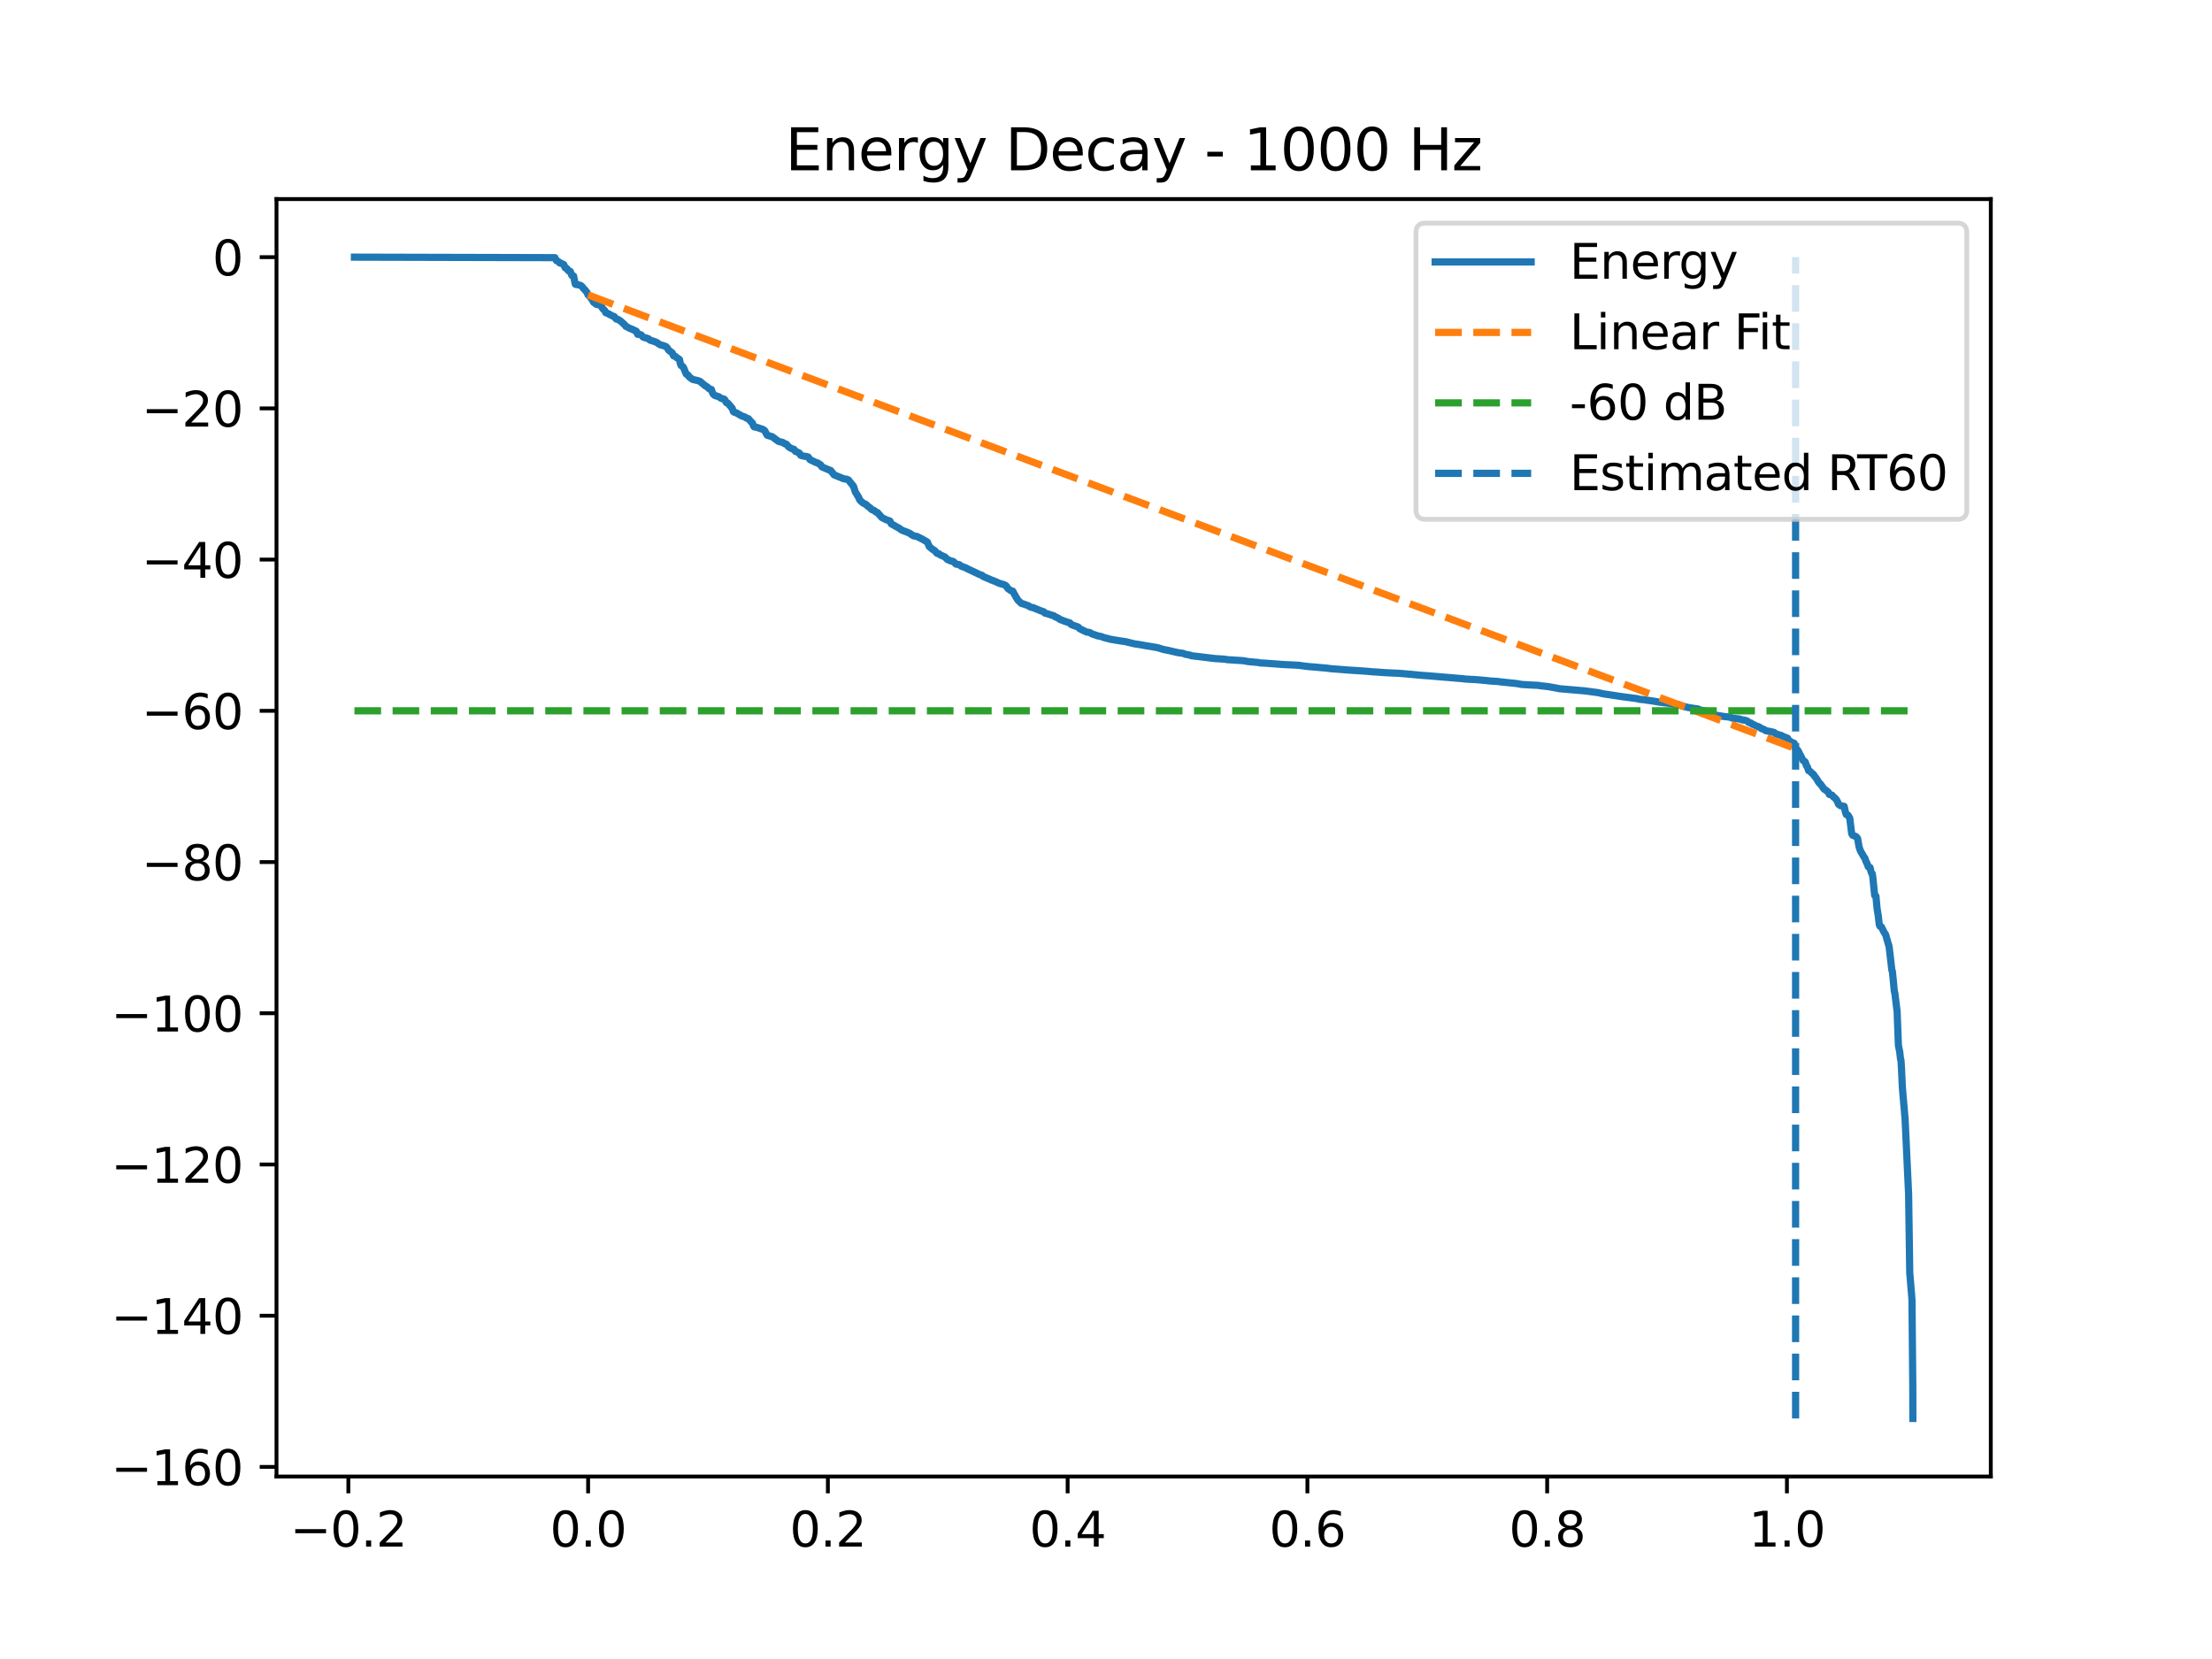 <?xml version="1.0" encoding="utf-8" standalone="no"?>
<!DOCTYPE svg PUBLIC "-//W3C//DTD SVG 1.1//EN"
  "http://www.w3.org/Graphics/SVG/1.1/DTD/svg11.dtd">
<svg xmlns:xlink="http://www.w3.org/1999/xlink" width="460.8pt" height="345.6pt" viewBox="0 0 460.8 345.6" xmlns="http://www.w3.org/2000/svg" version="1.1">
 <defs>
  <style type="text/css">*{stroke-linejoin: round; stroke-linecap: butt}</style>
 </defs>
 <g id="figure_1">
  <g id="patch_1">
   <path d="M 0 345.6 
L 460.8 345.6 
L 460.8 0 
L 0 0 
z
" style="fill: #ffffff"/>
  </g>
  <g id="axes_1">
   <g id="patch_2">
    <path d="M 57.6 307.584 
L 414.72 307.584 
L 414.72 41.472 
L 57.6 41.472 
z
" style="fill: #ffffff"/>
   </g>
   <g id="matplotlib.axis_1">
    <g id="xtick_1">
     <g id="line2d_1">
      <defs>
       <path id="mfd7f57827b" d="M 0 0 
L 0 3.5 
" style="stroke: #000000; stroke-width: 0.8"/>
      </defs>
      <g>
       <use xlink:href="#mfd7f57827b" x="72.568" y="307.584" style="stroke: #000000; stroke-width: 0.8"/>
      </g>
     </g>
     <g id="text_1">
      <!-- −0.2 -->
      <g transform="translate(60.427 322.182) scale(0.1 -0.1)">
       <defs>
        <path id="DejaVuSans-2212" d="M 678 2272 
L 4684 2272 
L 4684 1741 
L 678 1741 
L 678 2272 
z
" transform="scale(0.016)"/>
        <path id="DejaVuSans-30" d="M 2034 4250 
Q 1547 4250 1301 3770 
Q 1056 3291 1056 2328 
Q 1056 1369 1301 889 
Q 1547 409 2034 409 
Q 2525 409 2770 889 
Q 3016 1369 3016 2328 
Q 3016 3291 2770 3770 
Q 2525 4250 2034 4250 
z
M 2034 4750 
Q 2819 4750 3233 4129 
Q 3647 3509 3647 2328 
Q 3647 1150 3233 529 
Q 2819 -91 2034 -91 
Q 1250 -91 836 529 
Q 422 1150 422 2328 
Q 422 3509 836 4129 
Q 1250 4750 2034 4750 
z
" transform="scale(0.016)"/>
        <path id="DejaVuSans-2e" d="M 684 794 
L 1344 794 
L 1344 0 
L 684 0 
L 684 794 
z
" transform="scale(0.016)"/>
        <path id="DejaVuSans-32" d="M 1228 531 
L 3431 531 
L 3431 0 
L 469 0 
L 469 531 
Q 828 903 1448 1529 
Q 2069 2156 2228 2338 
Q 2531 2678 2651 2914 
Q 2772 3150 2772 3378 
Q 2772 3750 2511 3984 
Q 2250 4219 1831 4219 
Q 1534 4219 1204 4116 
Q 875 4013 500 3803 
L 500 4441 
Q 881 4594 1212 4672 
Q 1544 4750 1819 4750 
Q 2544 4750 2975 4387 
Q 3406 4025 3406 3419 
Q 3406 3131 3298 2873 
Q 3191 2616 2906 2266 
Q 2828 2175 2409 1742 
Q 1991 1309 1228 531 
z
" transform="scale(0.016)"/>
       </defs>
       <use xlink:href="#DejaVuSans-2212"/>
       <use xlink:href="#DejaVuSans-30" transform="translate(83.789 0)"/>
       <use xlink:href="#DejaVuSans-2e" transform="translate(147.412 0)"/>
       <use xlink:href="#DejaVuSans-32" transform="translate(179.199 0)"/>
      </g>
     </g>
    </g>
    <g id="xtick_2">
     <g id="line2d_2">
      <g>
       <use xlink:href="#mfd7f57827b" x="122.515" y="307.584" style="stroke: #000000; stroke-width: 0.8"/>
      </g>
     </g>
     <g id="text_2">
      <!-- 0.0 -->
      <g transform="translate(114.564 322.182) scale(0.1 -0.1)">
       <use xlink:href="#DejaVuSans-30"/>
       <use xlink:href="#DejaVuSans-2e" transform="translate(63.623 0)"/>
       <use xlink:href="#DejaVuSans-30" transform="translate(95.41 0)"/>
      </g>
     </g>
    </g>
    <g id="xtick_3">
     <g id="line2d_3">
      <g>
       <use xlink:href="#mfd7f57827b" x="172.462" y="307.584" style="stroke: #000000; stroke-width: 0.8"/>
      </g>
     </g>
     <g id="text_3">
      <!-- 0.2 -->
      <g transform="translate(164.511 322.182) scale(0.1 -0.1)">
       <use xlink:href="#DejaVuSans-30"/>
       <use xlink:href="#DejaVuSans-2e" transform="translate(63.623 0)"/>
       <use xlink:href="#DejaVuSans-32" transform="translate(95.41 0)"/>
      </g>
     </g>
    </g>
    <g id="xtick_4">
     <g id="line2d_4">
      <g>
       <use xlink:href="#mfd7f57827b" x="222.409" y="307.584" style="stroke: #000000; stroke-width: 0.8"/>
      </g>
     </g>
     <g id="text_4">
      <!-- 0.4 -->
      <g transform="translate(214.457 322.182) scale(0.1 -0.1)">
       <defs>
        <path id="DejaVuSans-34" d="M 2419 4116 
L 825 1625 
L 2419 1625 
L 2419 4116 
z
M 2253 4666 
L 3047 4666 
L 3047 1625 
L 3713 1625 
L 3713 1100 
L 3047 1100 
L 3047 0 
L 2419 0 
L 2419 1100 
L 313 1100 
L 313 1709 
L 2253 4666 
z
" transform="scale(0.016)"/>
       </defs>
       <use xlink:href="#DejaVuSans-30"/>
       <use xlink:href="#DejaVuSans-2e" transform="translate(63.623 0)"/>
       <use xlink:href="#DejaVuSans-34" transform="translate(95.41 0)"/>
      </g>
     </g>
    </g>
    <g id="xtick_5">
     <g id="line2d_5">
      <g>
       <use xlink:href="#mfd7f57827b" x="272.356" y="307.584" style="stroke: #000000; stroke-width: 0.8"/>
      </g>
     </g>
     <g id="text_5">
      <!-- 0.6 -->
      <g transform="translate(264.404 322.182) scale(0.1 -0.1)">
       <defs>
        <path id="DejaVuSans-36" d="M 2113 2584 
Q 1688 2584 1439 2293 
Q 1191 2003 1191 1497 
Q 1191 994 1439 701 
Q 1688 409 2113 409 
Q 2538 409 2786 701 
Q 3034 994 3034 1497 
Q 3034 2003 2786 2293 
Q 2538 2584 2113 2584 
z
M 3366 4563 
L 3366 3988 
Q 3128 4100 2886 4159 
Q 2644 4219 2406 4219 
Q 1781 4219 1451 3797 
Q 1122 3375 1075 2522 
Q 1259 2794 1537 2939 
Q 1816 3084 2150 3084 
Q 2853 3084 3261 2657 
Q 3669 2231 3669 1497 
Q 3669 778 3244 343 
Q 2819 -91 2113 -91 
Q 1303 -91 875 529 
Q 447 1150 447 2328 
Q 447 3434 972 4092 
Q 1497 4750 2381 4750 
Q 2619 4750 2861 4703 
Q 3103 4656 3366 4563 
z
" transform="scale(0.016)"/>
       </defs>
       <use xlink:href="#DejaVuSans-30"/>
       <use xlink:href="#DejaVuSans-2e" transform="translate(63.623 0)"/>
       <use xlink:href="#DejaVuSans-36" transform="translate(95.41 0)"/>
      </g>
     </g>
    </g>
    <g id="xtick_6">
     <g id="line2d_6">
      <g>
       <use xlink:href="#mfd7f57827b" x="322.303" y="307.584" style="stroke: #000000; stroke-width: 0.8"/>
      </g>
     </g>
     <g id="text_6">
      <!-- 0.8 -->
      <g transform="translate(314.351 322.182) scale(0.1 -0.1)">
       <defs>
        <path id="DejaVuSans-38" d="M 2034 2216 
Q 1584 2216 1326 1975 
Q 1069 1734 1069 1313 
Q 1069 891 1326 650 
Q 1584 409 2034 409 
Q 2484 409 2743 651 
Q 3003 894 3003 1313 
Q 3003 1734 2745 1975 
Q 2488 2216 2034 2216 
z
M 1403 2484 
Q 997 2584 770 2862 
Q 544 3141 544 3541 
Q 544 4100 942 4425 
Q 1341 4750 2034 4750 
Q 2731 4750 3128 4425 
Q 3525 4100 3525 3541 
Q 3525 3141 3298 2862 
Q 3072 2584 2669 2484 
Q 3125 2378 3379 2068 
Q 3634 1759 3634 1313 
Q 3634 634 3220 271 
Q 2806 -91 2034 -91 
Q 1263 -91 848 271 
Q 434 634 434 1313 
Q 434 1759 690 2068 
Q 947 2378 1403 2484 
z
M 1172 3481 
Q 1172 3119 1398 2916 
Q 1625 2713 2034 2713 
Q 2441 2713 2670 2916 
Q 2900 3119 2900 3481 
Q 2900 3844 2670 4047 
Q 2441 4250 2034 4250 
Q 1625 4250 1398 4047 
Q 1172 3844 1172 3481 
z
" transform="scale(0.016)"/>
       </defs>
       <use xlink:href="#DejaVuSans-30"/>
       <use xlink:href="#DejaVuSans-2e" transform="translate(63.623 0)"/>
       <use xlink:href="#DejaVuSans-38" transform="translate(95.41 0)"/>
      </g>
     </g>
    </g>
    <g id="xtick_7">
     <g id="line2d_7">
      <g>
       <use xlink:href="#mfd7f57827b" x="372.25" y="307.584" style="stroke: #000000; stroke-width: 0.8"/>
      </g>
     </g>
     <g id="text_7">
      <!-- 1.0 -->
      <g transform="translate(364.298 322.182) scale(0.1 -0.1)">
       <defs>
        <path id="DejaVuSans-31" d="M 794 531 
L 1825 531 
L 1825 4091 
L 703 3866 
L 703 4441 
L 1819 4666 
L 2450 4666 
L 2450 531 
L 3481 531 
L 3481 0 
L 794 0 
L 794 531 
z
" transform="scale(0.016)"/>
       </defs>
       <use xlink:href="#DejaVuSans-31"/>
       <use xlink:href="#DejaVuSans-2e" transform="translate(63.623 0)"/>
       <use xlink:href="#DejaVuSans-30" transform="translate(95.41 0)"/>
      </g>
     </g>
    </g>
   </g>
   <g id="matplotlib.axis_2">
    <g id="ytick_1">
     <g id="line2d_8">
      <defs>
       <path id="m6616c99fff" d="M 0 0 
L -3.5 0 
" style="stroke: #000000; stroke-width: 0.8"/>
      </defs>
      <g>
       <use xlink:href="#m6616c99fff" x="57.6" y="305.589" style="stroke: #000000; stroke-width: 0.8"/>
      </g>
     </g>
     <g id="text_8">
      <!-- −160 -->
      <g transform="translate(23.133 309.388) scale(0.1 -0.1)">
       <use xlink:href="#DejaVuSans-2212"/>
       <use xlink:href="#DejaVuSans-31" transform="translate(83.789 0)"/>
       <use xlink:href="#DejaVuSans-36" transform="translate(147.412 0)"/>
       <use xlink:href="#DejaVuSans-30" transform="translate(211.035 0)"/>
      </g>
     </g>
    </g>
    <g id="ytick_2">
     <g id="line2d_9">
      <g>
       <use xlink:href="#m6616c99fff" x="57.6" y="274.086" style="stroke: #000000; stroke-width: 0.8"/>
      </g>
     </g>
     <g id="text_9">
      <!-- −140 -->
      <g transform="translate(23.133 277.885) scale(0.1 -0.1)">
       <use xlink:href="#DejaVuSans-2212"/>
       <use xlink:href="#DejaVuSans-31" transform="translate(83.789 0)"/>
       <use xlink:href="#DejaVuSans-34" transform="translate(147.412 0)"/>
       <use xlink:href="#DejaVuSans-30" transform="translate(211.035 0)"/>
      </g>
     </g>
    </g>
    <g id="ytick_3">
     <g id="line2d_10">
      <g>
       <use xlink:href="#m6616c99fff" x="57.6" y="242.583" style="stroke: #000000; stroke-width: 0.8"/>
      </g>
     </g>
     <g id="text_10">
      <!-- −120 -->
      <g transform="translate(23.133 246.383) scale(0.1 -0.1)">
       <use xlink:href="#DejaVuSans-2212"/>
       <use xlink:href="#DejaVuSans-31" transform="translate(83.789 0)"/>
       <use xlink:href="#DejaVuSans-32" transform="translate(147.412 0)"/>
       <use xlink:href="#DejaVuSans-30" transform="translate(211.035 0)"/>
      </g>
     </g>
    </g>
    <g id="ytick_4">
     <g id="line2d_11">
      <g>
       <use xlink:href="#m6616c99fff" x="57.6" y="211.081" style="stroke: #000000; stroke-width: 0.8"/>
      </g>
     </g>
     <g id="text_11">
      <!-- −100 -->
      <g transform="translate(23.133 214.88) scale(0.1 -0.1)">
       <use xlink:href="#DejaVuSans-2212"/>
       <use xlink:href="#DejaVuSans-31" transform="translate(83.789 0)"/>
       <use xlink:href="#DejaVuSans-30" transform="translate(147.412 0)"/>
       <use xlink:href="#DejaVuSans-30" transform="translate(211.035 0)"/>
      </g>
     </g>
    </g>
    <g id="ytick_5">
     <g id="line2d_12">
      <g>
       <use xlink:href="#m6616c99fff" x="57.6" y="179.578" style="stroke: #000000; stroke-width: 0.8"/>
      </g>
     </g>
     <g id="text_12">
      <!-- −80 -->
      <g transform="translate(29.495 183.378) scale(0.1 -0.1)">
       <use xlink:href="#DejaVuSans-2212"/>
       <use xlink:href="#DejaVuSans-38" transform="translate(83.789 0)"/>
       <use xlink:href="#DejaVuSans-30" transform="translate(147.412 0)"/>
      </g>
     </g>
    </g>
    <g id="ytick_6">
     <g id="line2d_13">
      <g>
       <use xlink:href="#m6616c99fff" x="57.6" y="148.076" style="stroke: #000000; stroke-width: 0.8"/>
      </g>
     </g>
     <g id="text_13">
      <!-- −60 -->
      <g transform="translate(29.495 151.875) scale(0.1 -0.1)">
       <use xlink:href="#DejaVuSans-2212"/>
       <use xlink:href="#DejaVuSans-36" transform="translate(83.789 0)"/>
       <use xlink:href="#DejaVuSans-30" transform="translate(147.412 0)"/>
      </g>
     </g>
    </g>
    <g id="ytick_7">
     <g id="line2d_14">
      <g>
       <use xlink:href="#m6616c99fff" x="57.6" y="116.573" style="stroke: #000000; stroke-width: 0.8"/>
      </g>
     </g>
     <g id="text_14">
      <!-- −40 -->
      <g transform="translate(29.495 120.372) scale(0.1 -0.1)">
       <use xlink:href="#DejaVuSans-2212"/>
       <use xlink:href="#DejaVuSans-34" transform="translate(83.789 0)"/>
       <use xlink:href="#DejaVuSans-30" transform="translate(147.412 0)"/>
      </g>
     </g>
    </g>
    <g id="ytick_8">
     <g id="line2d_15">
      <g>
       <use xlink:href="#m6616c99fff" x="57.6" y="85.071" style="stroke: #000000; stroke-width: 0.8"/>
      </g>
     </g>
     <g id="text_15">
      <!-- −20 -->
      <g transform="translate(29.495 88.87) scale(0.1 -0.1)">
       <use xlink:href="#DejaVuSans-2212"/>
       <use xlink:href="#DejaVuSans-32" transform="translate(83.789 0)"/>
       <use xlink:href="#DejaVuSans-30" transform="translate(147.412 0)"/>
      </g>
     </g>
    </g>
    <g id="ytick_9">
     <g id="line2d_16">
      <g>
       <use xlink:href="#m6616c99fff" x="57.6" y="53.568" style="stroke: #000000; stroke-width: 0.8"/>
      </g>
     </g>
     <g id="text_16">
      <!-- 0 -->
      <g transform="translate(44.237 57.367) scale(0.1 -0.1)">
       <use xlink:href="#DejaVuSans-30"/>
      </g>
     </g>
    </g>
   </g>
   <g id="line2d_17">
    <path d="M 73.833 53.568 
L 115.601 53.674 
L 115.913 54.289 
L 116.163 54.405 
L 116.376 54.521 
L 116.6 54.781 
L 116.834 54.822 
L 117.443 55.117 
L 117.713 55.719 
L 117.786 55.836 
L 117.999 55.9 
L 118.171 56.023 
L 118.389 56.389 
L 118.577 56.436 
L 118.816 56.553 
L 118.915 56.875 
L 119.128 57.377 
L 119.498 57.501 
L 119.643 58.249 
L 119.82 59.138 
L 119.898 59.245 
L 120.075 59.263 
L 120.705 59.384 
L 120.949 59.467 
L 121.126 59.591 
L 121.308 59.754 
L 121.584 60.159 
L 121.756 60.265 
L 121.969 60.544 
L 122.292 60.923 
L 122.505 61.429 
L 122.718 61.591 
L 122.822 61.722 
L 123.041 62.024 
L 123.275 62.28 
L 123.639 62.95 
L 123.78 63.071 
L 123.982 63.178 
L 124.201 63.391 
L 124.737 63.502 
L 125.2 63.671 
L 125.549 64.285 
L 125.986 64.698 
L 126.183 65.134 
L 126.745 65.34 
L 126.964 65.517 
L 127.245 65.636 
L 127.531 65.795 
L 127.947 65.937 
L 128.259 66.319 
L 128.358 66.446 
L 128.884 66.613 
L 129.17 66.816 
L 129.388 66.973 
L 130.028 67.569 
L 130.153 67.68 
L 130.382 67.992 
L 130.574 68.059 
L 131.199 68.409 
L 131.677 68.589 
L 131.922 68.702 
L 132.151 68.816 
L 132.364 68.907 
L 132.562 69.012 
L 132.838 69.643 
L 133.275 69.664 
L 133.571 69.775 
L 133.748 69.98 
L 133.956 70.205 
L 134.44 70.382 
L 134.69 70.424 
L 135.096 70.568 
L 135.408 70.852 
L 135.902 71.009 
L 136.089 71.059 
L 136.589 71.248 
L 136.797 71.337 
L 137.286 71.67 
L 137.442 71.796 
L 137.952 71.932 
L 138.295 72.034 
L 138.774 72.226 
L 139.019 72.497 
L 139.081 72.6 
L 139.274 72.93 
L 140.059 73.532 
L 140.33 74.141 
L 140.709 74.25 
L 140.964 74.508 
L 141.219 74.65 
L 141.412 74.79 
L 141.563 74.914 
L 141.708 75.663 
L 141.865 76.131 
L 142.114 76.269 
L 142.317 76.452 
L 142.385 76.565 
L 142.889 77.773 
L 142.941 77.895 
L 143.103 78.026 
L 143.321 78.129 
L 143.581 78.519 
L 144.284 79.044 
L 145.418 79.295 
L 145.819 79.449 
L 146.844 80.309 
L 146.994 80.42 
L 147.281 80.56 
L 147.759 81.011 
L 148.186 81.127 
L 148.347 81.614 
L 148.555 82.082 
L 148.784 82.286 
L 148.998 82.426 
L 149.278 82.488 
L 149.7 82.633 
L 150.298 83.013 
L 150.845 83.136 
L 151.047 83.362 
L 151.313 83.868 
L 151.609 83.979 
L 151.963 84.393 
L 152.171 84.599 
L 152.374 84.896 
L 152.52 85.01 
L 152.775 85.752 
L 152.936 85.864 
L 153.363 85.98 
L 154.492 86.647 
L 155.147 86.852 
L 155.548 87.116 
L 155.912 87.227 
L 156.573 87.985 
L 156.76 88.136 
L 156.963 88.734 
L 157.109 88.927 
L 157.738 89.042 
L 158.446 89.303 
L 158.846 89.416 
L 159.055 89.545 
L 159.2 89.609 
L 159.315 89.74 
L 159.84 90.683 
L 160.855 90.969 
L 162.187 91.956 
L 162.665 92.072 
L 163.045 92.148 
L 163.238 92.285 
L 163.42 92.419 
L 163.815 92.528 
L 164.283 93.082 
L 164.694 93.327 
L 164.96 93.476 
L 165.402 93.597 
L 165.704 94.035 
L 166.042 94.146 
L 166.255 94.26 
L 166.51 94.377 
L 166.796 94.846 
L 167.046 94.928 
L 167.587 95.049 
L 167.941 95.089 
L 168.352 95.194 
L 168.747 95.753 
L 169.918 96.317 
L 170.433 96.481 
L 170.688 96.708 
L 170.948 96.824 
L 171.229 97.267 
L 172.712 97.895 
L 173.045 98.018 
L 173.341 98.398 
L 173.451 98.511 
L 173.737 98.912 
L 175.797 99.753 
L 176.364 99.823 
L 176.744 99.99 
L 177.816 101.32 
L 178.185 102.524 
L 178.399 102.808 
L 178.461 102.916 
L 178.747 103.427 
L 178.862 103.542 
L 179.038 104.029 
L 179.195 104.25 
L 179.314 104.367 
L 179.772 104.775 
L 179.996 104.9 
L 180.199 104.976 
L 180.428 105.102 
L 180.719 105.408 
L 180.88 105.513 
L 181.099 105.696 
L 181.291 105.814 
L 181.551 106.117 
L 181.796 106.239 
L 182.113 106.343 
L 182.452 106.65 
L 182.811 106.792 
L 183.045 107.058 
L 183.716 107.827 
L 184.059 107.996 
L 184.59 108.262 
L 185.396 108.543 
L 185.651 109.108 
L 187.379 110.083 
L 187.587 110.262 
L 187.982 110.486 
L 188.279 110.613 
L 188.461 110.674 
L 188.965 110.852 
L 189.148 110.945 
L 189.631 111.159 
L 189.824 111.333 
L 190.339 111.641 
L 191.057 111.754 
L 191.291 111.896 
L 191.541 112.002 
L 191.733 112.123 
L 192.019 112.243 
L 193.19 112.931 
L 193.591 113.871 
L 193.872 114.091 
L 194.106 114.313 
L 194.309 114.451 
L 194.486 114.568 
L 194.694 114.678 
L 194.897 114.903 
L 195.063 115.113 
L 195.235 115.282 
L 195.615 115.371 
L 195.703 115.473 
L 195.906 115.62 
L 196.192 115.74 
L 196.842 116.026 
L 197.404 116.587 
L 197.779 116.709 
L 197.961 116.835 
L 198.523 116.943 
L 198.898 117.237 
L 198.965 117.356 
L 199.158 117.515 
L 199.74 117.6 
L 199.995 117.726 
L 200.188 117.922 
L 201.234 118.312 
L 201.442 118.445 
L 201.717 118.557 
L 201.998 118.712 
L 202.259 118.827 
L 203.736 119.521 
L 203.96 119.648 
L 204.595 119.851 
L 204.803 120.086 
L 205.698 120.46 
L 205.895 120.547 
L 206.265 120.703 
L 206.514 120.83 
L 206.936 120.962 
L 207.102 121.056 
L 207.435 121.169 
L 207.872 121.38 
L 208.153 121.51 
L 209.111 121.78 
L 209.433 121.935 
L 209.61 122.056 
L 209.881 122.487 
L 209.954 122.594 
L 210.536 123.015 
L 210.968 123.141 
L 211.598 124.288 
L 211.665 124.389 
L 212.019 124.986 
L 212.753 125.693 
L 213.148 125.803 
L 213.72 125.999 
L 213.991 126.111 
L 214.23 126.176 
L 214.454 126.335 
L 214.662 126.476 
L 215.302 126.602 
L 215.51 126.714 
L 215.791 126.823 
L 216.748 127.213 
L 217.456 127.455 
L 217.664 127.722 
L 218.21 127.869 
L 219.214 128.19 
L 219.584 128.3 
L 219.818 128.502 
L 220.125 128.618 
L 220.406 128.76 
L 220.619 128.871 
L 220.812 129.048 
L 221.467 129.275 
L 221.66 129.374 
L 222.914 129.785 
L 223.096 130.055 
L 223.361 130.191 
L 224.594 130.614 
L 224.844 130.903 
L 225.104 131.066 
L 226.134 131.56 
L 226.337 131.657 
L 226.675 131.702 
L 227.133 131.814 
L 227.466 132.048 
L 228.158 132.276 
L 228.361 132.336 
L 228.616 132.448 
L 229.282 132.568 
L 229.937 132.806 
L 230.12 132.858 
L 230.978 133.069 
L 231.165 133.139 
L 231.805 133.25 
L 232.502 133.365 
L 233.496 133.53 
L 234.396 133.651 
L 236.254 134.105 
L 236.524 134.149 
L 237.263 134.256 
L 238.938 134.553 
L 239.776 134.683 
L 241.17 134.927 
L 242.362 135.291 
L 243.512 135.523 
L 245.385 135.96 
L 246.451 136.103 
L 246.925 136.293 
L 247.918 136.476 
L 248.137 136.595 
L 253.158 137.196 
L 255.041 137.31 
L 255.67 137.42 
L 258.844 137.621 
L 259.318 137.688 
L 259.989 137.813 
L 261.753 137.971 
L 262.034 137.995 
L 262.538 138.106 
L 263.376 138.138 
L 267.117 138.416 
L 267.928 138.463 
L 270.519 138.585 
L 271.097 138.667 
L 271.95 138.784 
L 272.512 138.852 
L 274.088 138.972 
L 274.905 139.057 
L 276.315 139.175 
L 277.423 139.317 
L 279.338 139.456 
L 280.758 139.573 
L 283.948 139.777 
L 284.9 139.852 
L 286.112 139.965 
L 286.565 139.978 
L 288.552 140.13 
L 289.171 140.158 
L 291.559 140.271 
L 293.979 140.48 
L 296.049 140.676 
L 297.595 140.787 
L 298.62 140.874 
L 304.644 141.376 
L 304.962 141.422 
L 305.399 141.465 
L 307.548 141.584 
L 308.047 141.625 
L 309.956 141.802 
L 310.3 141.852 
L 312.053 141.963 
L 312.542 142.042 
L 315.846 142.383 
L 316.335 142.461 
L 316.902 142.572 
L 317.204 142.595 
L 319.056 142.709 
L 320.393 142.763 
L 321.012 142.876 
L 321.501 142.912 
L 322.63 143.051 
L 324.576 143.404 
L 324.847 143.47 
L 330.159 143.924 
L 330.56 143.976 
L 331.943 144.16 
L 332.219 144.191 
L 333.093 144.325 
L 333.858 144.512 
L 337.979 145.139 
L 339.55 145.337 
L 340.023 145.41 
L 341.116 145.543 
L 341.433 145.662 
L 342.666 145.785 
L 342.958 145.844 
L 344.118 146.004 
L 344.539 146.072 
L 345.299 146.195 
L 345.596 146.264 
L 347.822 146.529 
L 348.775 146.679 
L 349.664 146.771 
L 349.997 146.882 
L 350.294 147.035 
L 351.662 147.381 
L 352.552 147.518 
L 352.874 147.577 
L 353.754 147.686 
L 354.107 147.884 
L 355.975 148.279 
L 356.433 148.603 
L 356.73 148.766 
L 357.297 148.965 
L 359.367 149.295 
L 359.763 149.323 
L 360.517 149.439 
L 360.928 149.626 
L 361.251 149.651 
L 362.437 149.784 
L 362.843 149.943 
L 363.587 150.064 
L 364.008 150.211 
L 364.3 150.495 
L 364.773 150.623 
L 365.038 150.874 
L 365.403 150.984 
L 365.611 151.108 
L 365.991 151.294 
L 366.214 151.344 
L 366.672 151.557 
L 366.859 151.733 
L 367.057 151.84 
L 367.25 151.868 
L 367.525 151.986 
L 367.817 152.208 
L 368.998 152.439 
L 369.57 152.573 
L 369.856 152.803 
L 370.033 152.92 
L 370.231 152.965 
L 370.626 153.086 
L 370.985 153.178 
L 371.251 153.3 
L 371.464 153.434 
L 372.395 153.791 
L 372.687 154.318 
L 373.176 154.567 
L 373.332 154.678 
L 373.769 154.84 
L 373.821 155.072 
L 374.091 156.062 
L 374.299 156.107 
L 374.471 156.24 
L 374.71 156.625 
L 374.939 157.13 
L 375.028 157.273 
L 375.215 157.618 
L 375.454 158.123 
L 375.626 158.44 
L 375.85 158.554 
L 376.063 158.73 
L 376.349 159.59 
L 376.5 159.738 
L 376.766 160.54 
L 377.047 160.657 
L 377.348 160.957 
L 377.515 161.139 
L 377.754 161.284 
L 377.983 161.653 
L 378.207 161.932 
L 378.332 162.089 
L 378.639 162.564 
L 378.717 162.738 
L 379.029 163.176 
L 379.211 163.295 
L 380.002 164.401 
L 380.251 164.53 
L 380.876 165.025 
L 381.084 165.5 
L 381.646 165.644 
L 381.979 166.052 
L 382.239 166.221 
L 382.572 166.612 
L 382.78 167.001 
L 383.009 167.552 
L 383.191 167.654 
L 383.368 167.826 
L 383.571 167.874 
L 384.174 167.979 
L 384.435 169.164 
L 384.606 169.677 
L 384.965 169.811 
L 385.34 170.434 
L 385.735 173.646 
L 385.782 173.741 
L 385.938 173.997 
L 386.646 174.275 
L 386.911 174.554 
L 386.989 174.747 
L 387.265 176.357 
L 387.312 176.541 
L 387.577 177.29 
L 388.082 178.134 
L 388.144 178.252 
L 388.316 178.584 
L 388.467 178.712 
L 388.701 179.4 
L 388.971 179.944 
L 389.205 180.587 
L 389.564 180.721 
L 389.721 181.446 
L 389.887 181.885 
L 390.028 182.001 
L 390.158 182.882 
L 390.527 186.534 
L 390.699 186.573 
L 390.792 186.69 
L 391.016 189.144 
L 391.167 190.122 
L 391.276 190.777 
L 391.49 192.642 
L 391.64 192.964 
L 391.942 193.102 
L 392.457 194.16 
L 392.816 194.695 
L 393.295 196.383 
L 393.539 197.215 
L 394.107 202.103 
L 394.211 202.325 
L 394.434 204.52 
L 394.611 206.462 
L 394.72 206.817 
L 395.204 210.716 
L 395.475 217.819 
L 395.751 219.149 
L 395.922 220.67 
L 396.011 220.859 
L 396.12 222.715 
L 396.297 226.543 
L 396.864 233.111 
L 397.598 248.775 
L 397.842 265.453 
L 397.879 265.59 
L 398.3 270.724 
L 398.472 289.169 
L 398.482 295.488 
L 398.482 295.488 
" clip-path="url(#pdda59cac77)" style="fill: none; stroke: #1f77b4; stroke-width: 1.5; stroke-linecap: square"/>
   </g>
   <g id="line2d_18">
    <path d="M 122.515 61.446 
L 374.055 155.951 
" clip-path="url(#pdda59cac77)" style="fill: none; stroke-dasharray: 5.55,2.4; stroke-dashoffset: 0; stroke: #ff7f0e; stroke-width: 1.5"/>
   </g>
   <g id="line2d_19">
    <path d="M 73.833 148.076 
L 398.487 148.076 
L 398.487 148.076 
" clip-path="url(#pdda59cac77)" style="fill: none; stroke-dasharray: 5.55,2.4; stroke-dashoffset: 0; stroke: #2ca02c; stroke-width: 1.5"/>
   </g>
   <g id="LineCollection_1">
    <path d="M 374.055 295.488 
L 374.055 53.568 
" clip-path="url(#pdda59cac77)" style="fill: none; stroke-dasharray: 5.55,2.4; stroke-dashoffset: 0; stroke: #1f77b4; stroke-width: 1.5"/>
   </g>
   <g id="patch_3">
    <path d="M 57.6 307.584 
L 57.6 41.472 
" style="fill: none; stroke: #000000; stroke-width: 0.8; stroke-linejoin: miter; stroke-linecap: square"/>
   </g>
   <g id="patch_4">
    <path d="M 414.72 307.584 
L 414.72 41.472 
" style="fill: none; stroke: #000000; stroke-width: 0.8; stroke-linejoin: miter; stroke-linecap: square"/>
   </g>
   <g id="patch_5">
    <path d="M 57.6 307.584 
L 414.72 307.584 
" style="fill: none; stroke: #000000; stroke-width: 0.8; stroke-linejoin: miter; stroke-linecap: square"/>
   </g>
   <g id="patch_6">
    <path d="M 57.6 41.472 
L 414.72 41.472 
" style="fill: none; stroke: #000000; stroke-width: 0.8; stroke-linejoin: miter; stroke-linecap: square"/>
   </g>
   <g id="text_17">
    <!-- Energy Decay - 1000 Hz -->
    <g transform="translate(163.59 35.472) scale(0.12 -0.12)">
     <defs>
      <path id="DejaVuSans-45" d="M 628 4666 
L 3578 4666 
L 3578 4134 
L 1259 4134 
L 1259 2753 
L 3481 2753 
L 3481 2222 
L 1259 2222 
L 1259 531 
L 3634 531 
L 3634 0 
L 628 0 
L 628 4666 
z
" transform="scale(0.016)"/>
      <path id="DejaVuSans-6e" d="M 3513 2113 
L 3513 0 
L 2938 0 
L 2938 2094 
Q 2938 2591 2744 2837 
Q 2550 3084 2163 3084 
Q 1697 3084 1428 2787 
Q 1159 2491 1159 1978 
L 1159 0 
L 581 0 
L 581 3500 
L 1159 3500 
L 1159 2956 
Q 1366 3272 1645 3428 
Q 1925 3584 2291 3584 
Q 2894 3584 3203 3211 
Q 3513 2838 3513 2113 
z
" transform="scale(0.016)"/>
      <path id="DejaVuSans-65" d="M 3597 1894 
L 3597 1613 
L 953 1613 
Q 991 1019 1311 708 
Q 1631 397 2203 397 
Q 2534 397 2845 478 
Q 3156 559 3463 722 
L 3463 178 
Q 3153 47 2828 -22 
Q 2503 -91 2169 -91 
Q 1331 -91 842 396 
Q 353 884 353 1716 
Q 353 2575 817 3079 
Q 1281 3584 2069 3584 
Q 2775 3584 3186 3129 
Q 3597 2675 3597 1894 
z
M 3022 2063 
Q 3016 2534 2758 2815 
Q 2500 3097 2075 3097 
Q 1594 3097 1305 2825 
Q 1016 2553 972 2059 
L 3022 2063 
z
" transform="scale(0.016)"/>
      <path id="DejaVuSans-72" d="M 2631 2963 
Q 2534 3019 2420 3045 
Q 2306 3072 2169 3072 
Q 1681 3072 1420 2755 
Q 1159 2438 1159 1844 
L 1159 0 
L 581 0 
L 581 3500 
L 1159 3500 
L 1159 2956 
Q 1341 3275 1631 3429 
Q 1922 3584 2338 3584 
Q 2397 3584 2469 3576 
Q 2541 3569 2628 3553 
L 2631 2963 
z
" transform="scale(0.016)"/>
      <path id="DejaVuSans-67" d="M 2906 1791 
Q 2906 2416 2648 2759 
Q 2391 3103 1925 3103 
Q 1463 3103 1205 2759 
Q 947 2416 947 1791 
Q 947 1169 1205 825 
Q 1463 481 1925 481 
Q 2391 481 2648 825 
Q 2906 1169 2906 1791 
z
M 3481 434 
Q 3481 -459 3084 -895 
Q 2688 -1331 1869 -1331 
Q 1566 -1331 1297 -1286 
Q 1028 -1241 775 -1147 
L 775 -588 
Q 1028 -725 1275 -790 
Q 1522 -856 1778 -856 
Q 2344 -856 2625 -561 
Q 2906 -266 2906 331 
L 2906 616 
Q 2728 306 2450 153 
Q 2172 0 1784 0 
Q 1141 0 747 490 
Q 353 981 353 1791 
Q 353 2603 747 3093 
Q 1141 3584 1784 3584 
Q 2172 3584 2450 3431 
Q 2728 3278 2906 2969 
L 2906 3500 
L 3481 3500 
L 3481 434 
z
" transform="scale(0.016)"/>
      <path id="DejaVuSans-79" d="M 2059 -325 
Q 1816 -950 1584 -1140 
Q 1353 -1331 966 -1331 
L 506 -1331 
L 506 -850 
L 844 -850 
Q 1081 -850 1212 -737 
Q 1344 -625 1503 -206 
L 1606 56 
L 191 3500 
L 800 3500 
L 1894 763 
L 2988 3500 
L 3597 3500 
L 2059 -325 
z
" transform="scale(0.016)"/>
      <path id="DejaVuSans-20" transform="scale(0.016)"/>
      <path id="DejaVuSans-44" d="M 1259 4147 
L 1259 519 
L 2022 519 
Q 2988 519 3436 956 
Q 3884 1394 3884 2338 
Q 3884 3275 3436 3711 
Q 2988 4147 2022 4147 
L 1259 4147 
z
M 628 4666 
L 1925 4666 
Q 3281 4666 3915 4102 
Q 4550 3538 4550 2338 
Q 4550 1131 3912 565 
Q 3275 0 1925 0 
L 628 0 
L 628 4666 
z
" transform="scale(0.016)"/>
      <path id="DejaVuSans-63" d="M 3122 3366 
L 3122 2828 
Q 2878 2963 2633 3030 
Q 2388 3097 2138 3097 
Q 1578 3097 1268 2742 
Q 959 2388 959 1747 
Q 959 1106 1268 751 
Q 1578 397 2138 397 
Q 2388 397 2633 464 
Q 2878 531 3122 666 
L 3122 134 
Q 2881 22 2623 -34 
Q 2366 -91 2075 -91 
Q 1284 -91 818 406 
Q 353 903 353 1747 
Q 353 2603 823 3093 
Q 1294 3584 2113 3584 
Q 2378 3584 2631 3529 
Q 2884 3475 3122 3366 
z
" transform="scale(0.016)"/>
      <path id="DejaVuSans-61" d="M 2194 1759 
Q 1497 1759 1228 1600 
Q 959 1441 959 1056 
Q 959 750 1161 570 
Q 1363 391 1709 391 
Q 2188 391 2477 730 
Q 2766 1069 2766 1631 
L 2766 1759 
L 2194 1759 
z
M 3341 1997 
L 3341 0 
L 2766 0 
L 2766 531 
Q 2569 213 2275 61 
Q 1981 -91 1556 -91 
Q 1019 -91 701 211 
Q 384 513 384 1019 
Q 384 1609 779 1909 
Q 1175 2209 1959 2209 
L 2766 2209 
L 2766 2266 
Q 2766 2663 2505 2880 
Q 2244 3097 1772 3097 
Q 1472 3097 1187 3025 
Q 903 2953 641 2809 
L 641 3341 
Q 956 3463 1253 3523 
Q 1550 3584 1831 3584 
Q 2591 3584 2966 3190 
Q 3341 2797 3341 1997 
z
" transform="scale(0.016)"/>
      <path id="DejaVuSans-2d" d="M 313 2009 
L 1997 2009 
L 1997 1497 
L 313 1497 
L 313 2009 
z
" transform="scale(0.016)"/>
      <path id="DejaVuSans-48" d="M 628 4666 
L 1259 4666 
L 1259 2753 
L 3553 2753 
L 3553 4666 
L 4184 4666 
L 4184 0 
L 3553 0 
L 3553 2222 
L 1259 2222 
L 1259 0 
L 628 0 
L 628 4666 
z
" transform="scale(0.016)"/>
      <path id="DejaVuSans-7a" d="M 353 3500 
L 3084 3500 
L 3084 2975 
L 922 459 
L 3084 459 
L 3084 0 
L 275 0 
L 275 525 
L 2438 3041 
L 353 3041 
L 353 3500 
z
" transform="scale(0.016)"/>
     </defs>
     <use xlink:href="#DejaVuSans-45"/>
     <use xlink:href="#DejaVuSans-6e" transform="translate(63.184 0)"/>
     <use xlink:href="#DejaVuSans-65" transform="translate(126.562 0)"/>
     <use xlink:href="#DejaVuSans-72" transform="translate(188.086 0)"/>
     <use xlink:href="#DejaVuSans-67" transform="translate(227.449 0)"/>
     <use xlink:href="#DejaVuSans-79" transform="translate(290.926 0)"/>
     <use xlink:href="#DejaVuSans-20" transform="translate(350.105 0)"/>
     <use xlink:href="#DejaVuSans-44" transform="translate(381.893 0)"/>
     <use xlink:href="#DejaVuSans-65" transform="translate(458.895 0)"/>
     <use xlink:href="#DejaVuSans-63" transform="translate(520.418 0)"/>
     <use xlink:href="#DejaVuSans-61" transform="translate(575.398 0)"/>
     <use xlink:href="#DejaVuSans-79" transform="translate(636.678 0)"/>
     <use xlink:href="#DejaVuSans-20" transform="translate(695.857 0)"/>
     <use xlink:href="#DejaVuSans-2d" transform="translate(727.645 0)"/>
     <use xlink:href="#DejaVuSans-20" transform="translate(763.729 0)"/>
     <use xlink:href="#DejaVuSans-31" transform="translate(795.516 0)"/>
     <use xlink:href="#DejaVuSans-30" transform="translate(859.139 0)"/>
     <use xlink:href="#DejaVuSans-30" transform="translate(922.762 0)"/>
     <use xlink:href="#DejaVuSans-30" transform="translate(986.385 0)"/>
     <use xlink:href="#DejaVuSans-20" transform="translate(1050.008 0)"/>
     <use xlink:href="#DejaVuSans-48" transform="translate(1081.795 0)"/>
     <use xlink:href="#DejaVuSans-7a" transform="translate(1156.99 0)"/>
    </g>
   </g>
   <g id="legend_1">
    <g id="patch_7">
     <path d="M 296.968 108.184 
L 407.72 108.184 
Q 409.72 108.184 409.72 106.184 
L 409.72 48.472 
Q 409.72 46.472 407.72 46.472 
L 296.968 46.472 
Q 294.968 46.472 294.968 48.472 
L 294.968 106.184 
Q 294.968 108.184 296.968 108.184 
z
" style="fill: #ffffff; opacity: 0.8; stroke: #cccccc; stroke-linejoin: miter"/>
    </g>
    <g id="line2d_20">
     <path d="M 298.968 54.57 
L 308.968 54.57 
L 318.968 54.57 
" style="fill: none; stroke: #1f77b4; stroke-width: 1.5; stroke-linecap: square"/>
    </g>
    <g id="text_18">
     <!-- Energy -->
     <g transform="translate(326.968 58.07) scale(0.1 -0.1)">
      <use xlink:href="#DejaVuSans-45"/>
      <use xlink:href="#DejaVuSans-6e" transform="translate(63.184 0)"/>
      <use xlink:href="#DejaVuSans-65" transform="translate(126.562 0)"/>
      <use xlink:href="#DejaVuSans-72" transform="translate(188.086 0)"/>
      <use xlink:href="#DejaVuSans-67" transform="translate(227.449 0)"/>
      <use xlink:href="#DejaVuSans-79" transform="translate(290.926 0)"/>
     </g>
    </g>
    <g id="line2d_21">
     <path d="M 298.968 69.249 
L 308.968 69.249 
L 318.968 69.249 
" style="fill: none; stroke-dasharray: 5.55,2.4; stroke-dashoffset: 0; stroke: #ff7f0e; stroke-width: 1.5"/>
    </g>
    <g id="text_19">
     <!-- Linear Fit -->
     <g transform="translate(326.968 72.749) scale(0.1 -0.1)">
      <defs>
       <path id="DejaVuSans-4c" d="M 628 4666 
L 1259 4666 
L 1259 531 
L 3531 531 
L 3531 0 
L 628 0 
L 628 4666 
z
" transform="scale(0.016)"/>
       <path id="DejaVuSans-69" d="M 603 3500 
L 1178 3500 
L 1178 0 
L 603 0 
L 603 3500 
z
M 603 4863 
L 1178 4863 
L 1178 4134 
L 603 4134 
L 603 4863 
z
" transform="scale(0.016)"/>
       <path id="DejaVuSans-46" d="M 628 4666 
L 3309 4666 
L 3309 4134 
L 1259 4134 
L 1259 2759 
L 3109 2759 
L 3109 2228 
L 1259 2228 
L 1259 0 
L 628 0 
L 628 4666 
z
" transform="scale(0.016)"/>
       <path id="DejaVuSans-74" d="M 1172 4494 
L 1172 3500 
L 2356 3500 
L 2356 3053 
L 1172 3053 
L 1172 1153 
Q 1172 725 1289 603 
Q 1406 481 1766 481 
L 2356 481 
L 2356 0 
L 1766 0 
Q 1100 0 847 248 
Q 594 497 594 1153 
L 594 3053 
L 172 3053 
L 172 3500 
L 594 3500 
L 594 4494 
L 1172 4494 
z
" transform="scale(0.016)"/>
      </defs>
      <use xlink:href="#DejaVuSans-4c"/>
      <use xlink:href="#DejaVuSans-69" transform="translate(55.713 0)"/>
      <use xlink:href="#DejaVuSans-6e" transform="translate(83.496 0)"/>
      <use xlink:href="#DejaVuSans-65" transform="translate(146.875 0)"/>
      <use xlink:href="#DejaVuSans-61" transform="translate(208.398 0)"/>
      <use xlink:href="#DejaVuSans-72" transform="translate(269.678 0)"/>
      <use xlink:href="#DejaVuSans-20" transform="translate(310.791 0)"/>
      <use xlink:href="#DejaVuSans-46" transform="translate(342.578 0)"/>
      <use xlink:href="#DejaVuSans-69" transform="translate(392.848 0)"/>
      <use xlink:href="#DejaVuSans-74" transform="translate(420.631 0)"/>
     </g>
    </g>
    <g id="line2d_22">
     <path d="M 298.968 83.927 
L 308.968 83.927 
L 318.968 83.927 
" style="fill: none; stroke-dasharray: 5.55,2.4; stroke-dashoffset: 0; stroke: #2ca02c; stroke-width: 1.5"/>
    </g>
    <g id="text_20">
     <!-- -60 dB -->
     <g transform="translate(326.968 87.427) scale(0.1 -0.1)">
      <defs>
       <path id="DejaVuSans-64" d="M 2906 2969 
L 2906 4863 
L 3481 4863 
L 3481 0 
L 2906 0 
L 2906 525 
Q 2725 213 2448 61 
Q 2172 -91 1784 -91 
Q 1150 -91 751 415 
Q 353 922 353 1747 
Q 353 2572 751 3078 
Q 1150 3584 1784 3584 
Q 2172 3584 2448 3432 
Q 2725 3281 2906 2969 
z
M 947 1747 
Q 947 1113 1208 752 
Q 1469 391 1925 391 
Q 2381 391 2643 752 
Q 2906 1113 2906 1747 
Q 2906 2381 2643 2742 
Q 2381 3103 1925 3103 
Q 1469 3103 1208 2742 
Q 947 2381 947 1747 
z
" transform="scale(0.016)"/>
       <path id="DejaVuSans-42" d="M 1259 2228 
L 1259 519 
L 2272 519 
Q 2781 519 3026 730 
Q 3272 941 3272 1375 
Q 3272 1813 3026 2020 
Q 2781 2228 2272 2228 
L 1259 2228 
z
M 1259 4147 
L 1259 2741 
L 2194 2741 
Q 2656 2741 2882 2914 
Q 3109 3088 3109 3444 
Q 3109 3797 2882 3972 
Q 2656 4147 2194 4147 
L 1259 4147 
z
M 628 4666 
L 2241 4666 
Q 2963 4666 3353 4366 
Q 3744 4066 3744 3513 
Q 3744 3084 3544 2831 
Q 3344 2578 2956 2516 
Q 3422 2416 3680 2098 
Q 3938 1781 3938 1306 
Q 3938 681 3513 340 
Q 3088 0 2303 0 
L 628 0 
L 628 4666 
z
" transform="scale(0.016)"/>
      </defs>
      <use xlink:href="#DejaVuSans-2d"/>
      <use xlink:href="#DejaVuSans-36" transform="translate(36.084 0)"/>
      <use xlink:href="#DejaVuSans-30" transform="translate(99.707 0)"/>
      <use xlink:href="#DejaVuSans-20" transform="translate(163.33 0)"/>
      <use xlink:href="#DejaVuSans-64" transform="translate(195.117 0)"/>
      <use xlink:href="#DejaVuSans-42" transform="translate(258.594 0)"/>
     </g>
    </g>
    <g id="line2d_23">
     <path d="M 298.968 98.605 
L 318.968 98.605 
" style="fill: none; stroke-dasharray: 5.55,2.4; stroke-dashoffset: 0; stroke: #1f77b4; stroke-width: 1.5"/>
    </g>
    <g id="text_21">
     <!-- Estimated RT60 -->
     <g transform="translate(326.968 102.105) scale(0.1 -0.1)">
      <defs>
       <path id="DejaVuSans-73" d="M 2834 3397 
L 2834 2853 
Q 2591 2978 2328 3040 
Q 2066 3103 1784 3103 
Q 1356 3103 1142 2972 
Q 928 2841 928 2578 
Q 928 2378 1081 2264 
Q 1234 2150 1697 2047 
L 1894 2003 
Q 2506 1872 2764 1633 
Q 3022 1394 3022 966 
Q 3022 478 2636 193 
Q 2250 -91 1575 -91 
Q 1294 -91 989 -36 
Q 684 19 347 128 
L 347 722 
Q 666 556 975 473 
Q 1284 391 1588 391 
Q 1994 391 2212 530 
Q 2431 669 2431 922 
Q 2431 1156 2273 1281 
Q 2116 1406 1581 1522 
L 1381 1569 
Q 847 1681 609 1914 
Q 372 2147 372 2553 
Q 372 3047 722 3315 
Q 1072 3584 1716 3584 
Q 2034 3584 2315 3537 
Q 2597 3491 2834 3397 
z
" transform="scale(0.016)"/>
       <path id="DejaVuSans-6d" d="M 3328 2828 
Q 3544 3216 3844 3400 
Q 4144 3584 4550 3584 
Q 5097 3584 5394 3201 
Q 5691 2819 5691 2113 
L 5691 0 
L 5113 0 
L 5113 2094 
Q 5113 2597 4934 2840 
Q 4756 3084 4391 3084 
Q 3944 3084 3684 2787 
Q 3425 2491 3425 1978 
L 3425 0 
L 2847 0 
L 2847 2094 
Q 2847 2600 2669 2842 
Q 2491 3084 2119 3084 
Q 1678 3084 1418 2786 
Q 1159 2488 1159 1978 
L 1159 0 
L 581 0 
L 581 3500 
L 1159 3500 
L 1159 2956 
Q 1356 3278 1631 3431 
Q 1906 3584 2284 3584 
Q 2666 3584 2933 3390 
Q 3200 3197 3328 2828 
z
" transform="scale(0.016)"/>
       <path id="DejaVuSans-52" d="M 2841 2188 
Q 3044 2119 3236 1894 
Q 3428 1669 3622 1275 
L 4263 0 
L 3584 0 
L 2988 1197 
Q 2756 1666 2539 1819 
Q 2322 1972 1947 1972 
L 1259 1972 
L 1259 0 
L 628 0 
L 628 4666 
L 2053 4666 
Q 2853 4666 3247 4331 
Q 3641 3997 3641 3322 
Q 3641 2881 3436 2590 
Q 3231 2300 2841 2188 
z
M 1259 4147 
L 1259 2491 
L 2053 2491 
Q 2509 2491 2742 2702 
Q 2975 2913 2975 3322 
Q 2975 3731 2742 3939 
Q 2509 4147 2053 4147 
L 1259 4147 
z
" transform="scale(0.016)"/>
       <path id="DejaVuSans-54" d="M -19 4666 
L 3928 4666 
L 3928 4134 
L 2272 4134 
L 2272 0 
L 1638 0 
L 1638 4134 
L -19 4134 
L -19 4666 
z
" transform="scale(0.016)"/>
      </defs>
      <use xlink:href="#DejaVuSans-45"/>
      <use xlink:href="#DejaVuSans-73" transform="translate(63.184 0)"/>
      <use xlink:href="#DejaVuSans-74" transform="translate(115.283 0)"/>
      <use xlink:href="#DejaVuSans-69" transform="translate(154.492 0)"/>
      <use xlink:href="#DejaVuSans-6d" transform="translate(182.275 0)"/>
      <use xlink:href="#DejaVuSans-61" transform="translate(279.688 0)"/>
      <use xlink:href="#DejaVuSans-74" transform="translate(340.967 0)"/>
      <use xlink:href="#DejaVuSans-65" transform="translate(380.176 0)"/>
      <use xlink:href="#DejaVuSans-64" transform="translate(441.699 0)"/>
      <use xlink:href="#DejaVuSans-20" transform="translate(505.176 0)"/>
      <use xlink:href="#DejaVuSans-52" transform="translate(536.963 0)"/>
      <use xlink:href="#DejaVuSans-54" transform="translate(599.195 0)"/>
      <use xlink:href="#DejaVuSans-36" transform="translate(660.279 0)"/>
      <use xlink:href="#DejaVuSans-30" transform="translate(723.902 0)"/>
     </g>
    </g>
   </g>
  </g>
 </g>
 <defs>
  <clipPath id="pdda59cac77">
   <rect x="57.6" y="41.472" width="357.12" height="266.112"/>
  </clipPath>
 </defs>
</svg>
